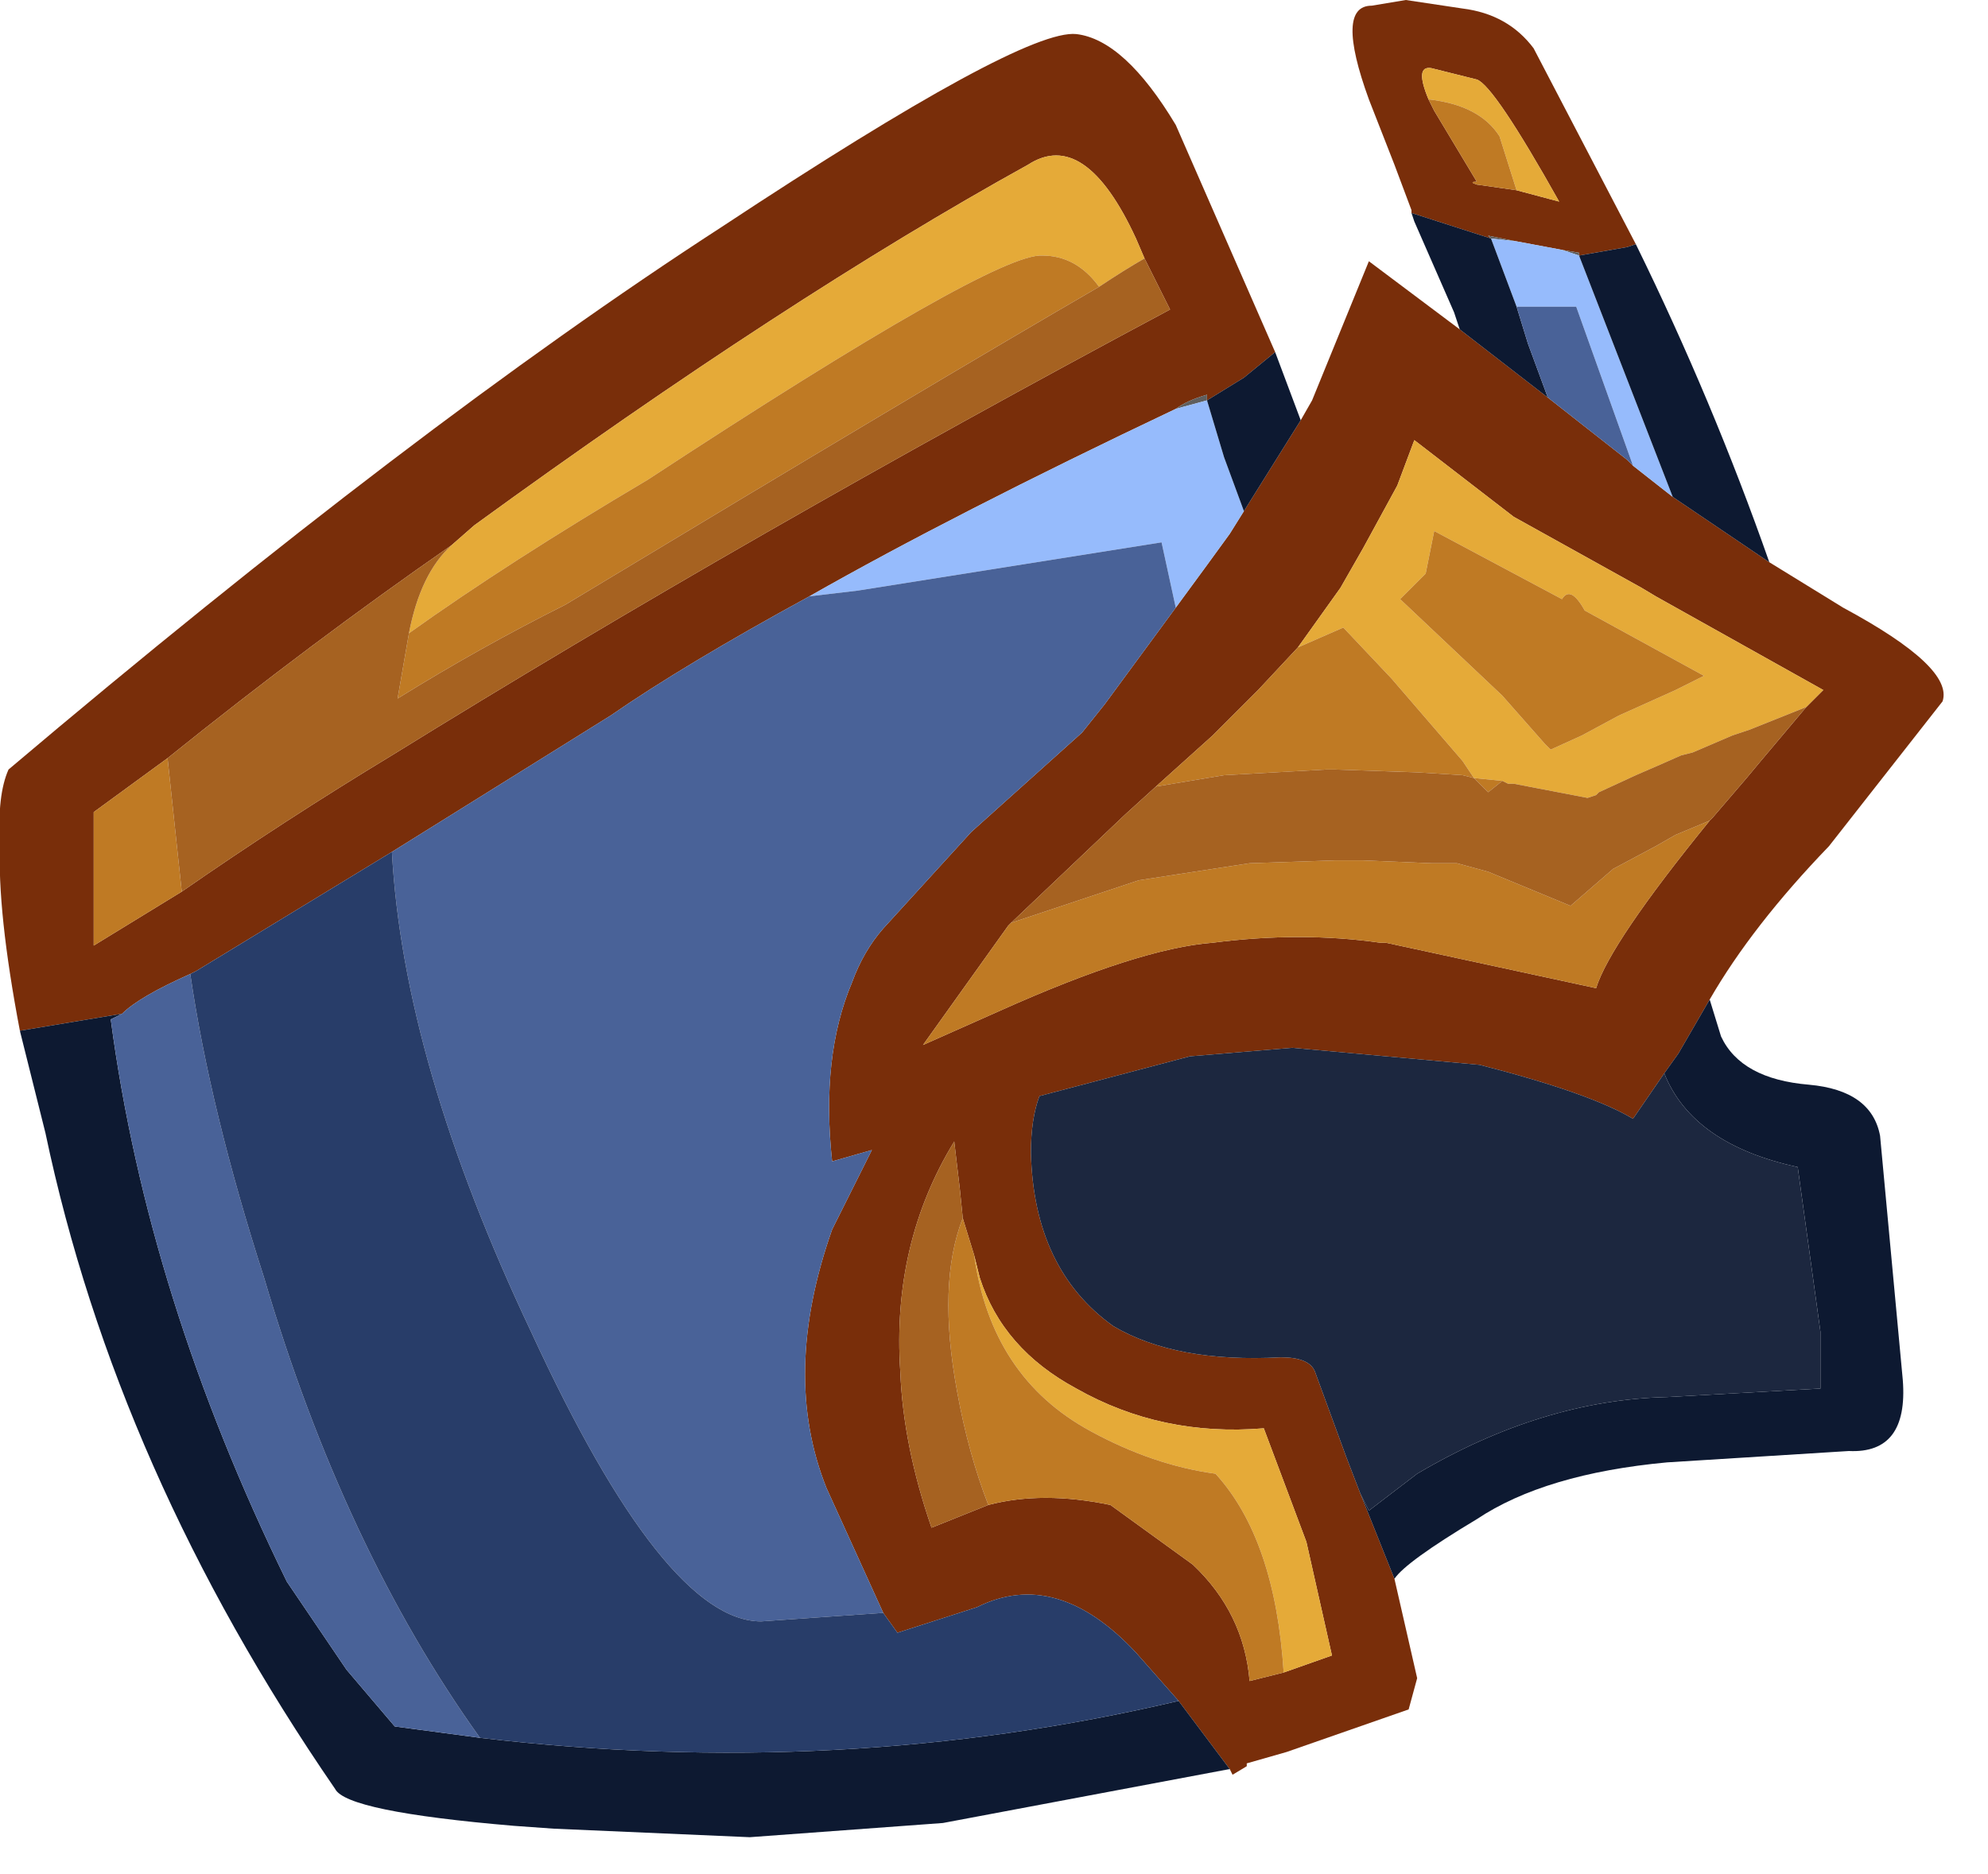 <?xml version="1.0" encoding="utf-8"?>
<svg version="1.1" id="Layer_1"
xmlns="http://www.w3.org/2000/svg"
xmlns:xlink="http://www.w3.org/1999/xlink"
xmlns:author="http://www.sothink.com"
width="35px" height="33px"
xml:space="preserve">
<g id="1326" transform="matrix(1, 0, 0, 1, 0, 0)">
<path style="fill:#792E0A;fill-opacity:1" d="M22.15,12.15L21.35 12.95L20.35 13.85L19.8 14.35L17.8 16.25L17.75 16.3L16.25 18.4L17.6 17.8Q20.05 16.7 21.35 16.6Q22.9 16.4 24.3 16.6L24.4 16.6L28.1 17.4Q28.35 16.6 30.1 14.45L30.15 14.4L30.75 13.7L31 13.4L31.8 12.45L31.9 12.35L32.1 12.15L29.15 10.5L28.9 10.35L26.65 9.1L24.9 7.75L24.6 8.55L24 9.65L23.8 10L23.6 10.35L23.35 10.7L22.85 11.4L22.15 12.15M29.55,18.55L29.3 18.9L28.75 19.7Q28 19.25 26.05 18.75L22.75 18.45L20.95 18.6L18.3 19.3Q18.15 19.7 18.15 20.3Q18.2 22.35 19.6 23.35Q20.7 24 22.55 23.9Q23.05 23.9 23.15 24.15L23.7 25.65L23.95 26.3L24.55 27.8L24.95 29.55L24.8 30.1L22.65 30.85L21.95 31.05L21.95 31.1L21.7 31.25L21.65 31.15L20.75 29.95L20 29.1Q18.6 27.6 17.2 28.3L15.8 28.75L15.55 28.4L14.55 26.2Q13.75 24.2 14.65 21.65L15.35 20.25L14.65 20.45Q14.45 18.6 15 17.3Q15.2 16.75 15.55 16.35L17.1 14.65L19.05 12.9L19.45 12.4L20.7 10.7L21.25 9.95L21.65 9.4L21.9 9L22.9 7.4L23.1 7.05L24.1 4.6L25.7 5.8L27.25 7L28.65 8.1L28.75 8.2L29.45 8.75L31.15 9.9L32.45 10.7Q34.4 11.75 34.2 12.35L32.2 14.9Q30.85 16.3 30.1 17.6L29.55 18.55M28.65,4.35L27.8 4.5L27.8 4.45L27.5 4.4L26.7 4.25L26.2 4.15L26.25 4.2L24.85 3.75L24.85 3.7L24.55 2.9L24.1 1.75Q23.5 0.1 24.15 0.1L24.75 0L25.75 0.15Q26.55 0.25 27 0.85L28.8 4.3L28.65 4.35M25.25,1.95L26 3.2Q25.85 3.2 26 3.25L26.7 3.35L27.45 3.55Q26.3 1.5 26 1.4L25.2 1.2Q24.9 1.15 25.15 1.75L25.25 1.95M10.75,12.6L6.9 15L3.45 17.1L3.35 17.15Q2.45 17.55 2.15 17.85L0.35 18.15Q-0.05 16.05 0 14.85Q-0.05 14 0.15 13.55Q7.3 7.5 12.7 4Q18 0.5 18.95 0.6Q19.8 0.7 20.7 2.2L22.45 6.2L21.9 6.65L21.25 7.05L21.25 6.95Q20.9 7.05 20.7 7.2Q16.8 9.05 14.25 10.5Q12.05 11.7 10.75 12.6M20.15,4.55L20 4.2Q19.1 2.25 18.1 2.9Q13.85 5.25 8.35 9.25L7.95 9.6Q5.5 11.3 2.95 13.35L1.65 14.3L1.65 16.65L3.2 15.7Q5 14.45 6.9 13.3Q13.2 9.4 20.6 5.45L20.15 4.55M19.55,26.5L21 27.55Q21.9 28.4 22 29.6L22.6 29.45L23.45 29.15L23 27.15L22.25 25.15Q20.45 25.3 18.95 24.45Q17.65 23.75 17.25 22.5L17.15 22.1L16.95 21.45L16.9 20.95L16.8 20.1Q15.7 21.9 15.85 24.15Q15.9 25.45 16.4 26.9L17.4 26.5Q18.35 26.25 19.55 26.5" />
<path style="fill:#5F5F5F;fill-opacity:1" d="M26.25,4.2L26.2 4.15L26.7 4.25L26.25 4.2M27.5,4.4L27.8 4.45L27.8 4.5L27.5 4.4M21.25,6.95L21.25 7.05L20.7 7.2Q20.9 7.05 21.25 6.95" />
<path style="fill:#E5AA38;fill-opacity:1" d="M30.8,12.85L30.5 12.95L29.8 13.25L29.6 13.3Q29.15 13.5 28.8 13.65L28.15 13.95L28.1 14L27.95 14.05L26.65 13.8L26.55 13.8L26.45 13.75L25.95 13.7L25.75 13.4L24.5 11.95L23.65 11.05L22.85 11.4L23.35 10.7L23.6 10.35L23.8 10L24 9.65L24.6 8.55L24.9 7.75L26.65 9.1L28.9 10.35L29.15 10.5L32.1 12.15L31.9 12.35L31.8 12.45L30.8 12.85M26.4,2.4Q26.05 1.85 25.15 1.75Q24.9 1.15 25.2 1.2L26 1.4Q26.3 1.5 27.45 3.55L26.7 3.35L26.4 2.4M25.1,10.1L24.65 10.55L26.45 12.25L27.2 13.1L27.3 13.2L27.85 12.95L28.5 12.6L29.5 12.15L30 11.9L27.9 10.75Q27.65 10.3 27.5 10.55L25.25 9.35L25.1 10.1M7.95,9.6L8.35 9.25Q13.85 5.25 18.1 2.9Q19.1 2.25 20 4.2L20.15 4.55Q19.8 4.75 19.35 5.05Q18.95 4.5 18.35 4.5Q17.5 4.45 11.4 8.45Q8.95 9.9 7.2 11.15Q7.4 10.1 7.95 9.6M17.15,22.1L17.25 22.5Q17.65 23.75 18.95 24.45Q20.45 25.3 22.25 25.15L23 27.15L23.45 29.15L22.6 29.45Q22.45 27.1 21.4 25.95Q20.3 25.8 19.2 25.2Q17.45 24.25 17.15 22.1" />
<path style="fill:#BF7A24;fill-opacity:1" d="M20.05,15.5L22 15.2L23.5 15.15L24 15.15L25.2 15.2L25.4 15.2L25.65 15.2L26.2 15.35L27.65 15.95L28.4 15.3L29.15 14.9L29.5 14.7L30.1 14.45Q28.35 16.6 28.1 17.4L24.4 16.6L24.3 16.6Q22.9 16.4 21.35 16.6Q20.05 16.7 17.6 17.8L16.25 18.4L17.75 16.3L17.8 16.25L20.05 15.5M20.35,13.85L21.35 12.95L22.15 12.15L22.85 11.4L23.65 11.05L24.5 11.95L25.75 13.4L25.95 13.7L26.45 13.75L26.2 13.95L25.95 13.7L25.75 13.65L24.95 13.6L23.5 13.55L23.35 13.55L21.55 13.65L20.35 13.85M26.7,3.35L26 3.25Q25.85 3.2 26 3.2L25.25 1.95L25.15 1.75Q26.05 1.85 26.4 2.4L26.7 3.35M25.25,9.35L27.5 10.55Q27.65 10.3 27.9 10.75L30 11.9L29.5 12.15L28.5 12.6L27.85 12.95L27.3 13.2L27.2 13.1L26.45 12.25L24.65 10.55L25.1 10.1L25.25 9.35M9.95,10.65Q8.45 11.4 7 12.3L7.2 11.15Q8.95 9.9 11.4 8.45Q17.5 4.45 18.35 4.5Q18.95 4.5 19.35 5.05Q16.5 6.7 9.95 10.65M3.2,15.7L1.65 16.65L1.65 14.3L2.95 13.35L3.2 15.7M19.2,25.2Q20.3 25.8 21.4 25.95Q22.45 27.1 22.6 29.45L22 29.6Q21.9 28.4 21 27.55L19.55 26.5Q18.35 26.25 17.4 26.5Q17.05 25.6 16.85 24.5Q16.5 22.6 16.95 21.45L17.15 22.1Q17.45 24.25 19.2 25.2" />
<path style="fill:#A66221;fill-opacity:1" d="M21.55,13.65L23.35 13.55L23.5 13.55L24.95 13.6L25.75 13.65L25.95 13.7L26.2 13.95L26.45 13.75L26.55 13.8L26.65 13.8L27.95 14.05L28.1 14L28.15 13.95L28.8 13.65Q29.15 13.5 29.6 13.3L29.8 13.25L30.5 12.95L30.8 12.85L31.8 12.45L31 13.4L30.75 13.7L30.15 14.4L30.1 14.45L29.5 14.7L29.15 14.9L28.4 15.3L27.65 15.95L26.2 15.35L25.65 15.2L25.4 15.2L25.2 15.2L24 15.15L23.5 15.15L22 15.2L20.05 15.5L17.8 16.25L19.8 14.35L20.35 13.85L21.55 13.65M20.6,5.45Q13.2 9.4 6.9 13.3Q5 14.45 3.2 15.7L2.95 13.35Q5.5 11.3 7.95 9.6Q7.4 10.1 7.2 11.15L7 12.3Q8.45 11.4 9.95 10.65Q16.5 6.7 19.35 5.05Q19.8 4.75 20.15 4.55L20.6 5.45M16.85,24.5Q17.05 25.6 17.4 26.5L16.4 26.9Q15.9 25.45 15.85 24.15Q15.7 21.9 16.8 20.1L16.9 20.95L16.95 21.45Q16.5 22.6 16.85 24.5" />
<path style="fill:#96BBFC;fill-opacity:1" d="M26.25,4.2L26.7 4.25L27.5 4.4L27.8 4.5L29.45 8.75L28.75 8.2L27.75 5.4L26.7 5.4L26.25 4.2M20.45,9.55L15.1 10.4L14.25 10.5Q16.8 9.05 20.7 7.2L21.25 7.05L21.55 8.05L21.9 9L21.65 9.4L21.25 9.95L20.7 10.7L20.45 9.55" />
<path style="fill:#0D1931;fill-opacity:1" d="M27.8,4.5L28.65 4.35L28.8 4.3Q30.15 7.05 31.15 9.9L29.45 8.75L27.8 4.5M26.7,5.4L26.9 6.05L27.25 7L25.7 5.8L25.6 5.5L24.9 3.9L24.85 3.75L26.25 4.2L26.7 5.4M21.55,8.05L21.25 7.05L21.9 6.65L22.45 6.2L22.6 6.6L22.9 7.4L21.9 9L21.55 8.05M20.75,29.95L21.65 31.15L16.6 32.1L13.2 32.35L9.75 32.2L9.05 32.15Q6.1 31.9 5.9 31.5Q2.05 25.9 0.8 19.95L0.35 18.15L2.15 17.85L1.95 17.95Q2.6 22.85 5.05 27.85L6.1 29.4L6.95 30.4L8.45 30.6Q14.8 31.35 20.75 29.95M29.3,18.9L29.55 18.55L30.1 17.6L30.3 18.25Q30.65 19 31.85 19.1Q32.95 19.2 33.1 20L33.5 24.3Q33.6 25.6 32.55 25.55L29.35 25.75Q27.2 25.95 26 26.75Q24.75 27.5 24.55 27.8L23.95 26.3L24.1 26.6L24.95 25.95Q27.15 24.65 29.35 24.6L32.05 24.45L32.05 23.45L31.65 20.55Q29.8 20.15 29.3 18.9" />
<path style="fill:#496298;fill-opacity:1" d="M28.75,8.2L28.65 8.1L27.25 7L26.9 6.05L26.7 5.4L27.75 5.4L28.75 8.2M13.4,28.55Q11.7 28.55 9.35 23.45Q7.1 18.7 6.9 15L10.75 12.6Q12.05 11.7 14.25 10.5L15.1 10.4L20.45 9.55L20.7 10.7L19.45 12.4L19.05 12.9L17.1 14.65L15.55 16.35Q15.2 16.75 15 17.3Q14.45 18.6 14.65 20.45L15.35 20.25L14.65 21.65Q13.75 24.2 14.55 26.2L15.55 28.4L13.4 28.55M4.65,22.5Q6.05 27.25 8.45 30.6L6.95 30.4L6.1 29.4L5.05 27.85Q2.6 22.85 1.95 17.95L2.15 17.85Q2.45 17.55 3.35 17.15Q3.7 19.55 4.65 22.5" />
<path style="fill:#1C273F;fill-opacity:1" d="M31.65,20.55L32.05 23.45L32.05 24.45L29.35 24.6Q27.15 24.65 24.95 25.95L24.1 26.6L23.95 26.3L23.7 25.65L23.15 24.15Q23.05 23.9 22.55 23.9Q20.7 24 19.6 23.35Q18.2 22.35 18.15 20.3Q18.15 19.7 18.3 19.3L20.95 18.6L22.75 18.45L26.05 18.75Q28 19.25 28.75 19.7L29.3 18.9Q29.8 20.15 31.65 20.55" />
<path style="fill:#283D69;fill-opacity:1" d="M8.45,30.6Q6.05 27.25 4.65 22.5Q3.7 19.55 3.35 17.15L3.45 17.1L6.9 15Q7.1 18.7 9.35 23.45Q11.7 28.55 13.4 28.55L15.55 28.4L15.8 28.75L17.2 28.3Q18.6 27.6 20 29.1L20.75 29.95Q14.8 31.35 8.45 30.6" />
</g>
</svg>

